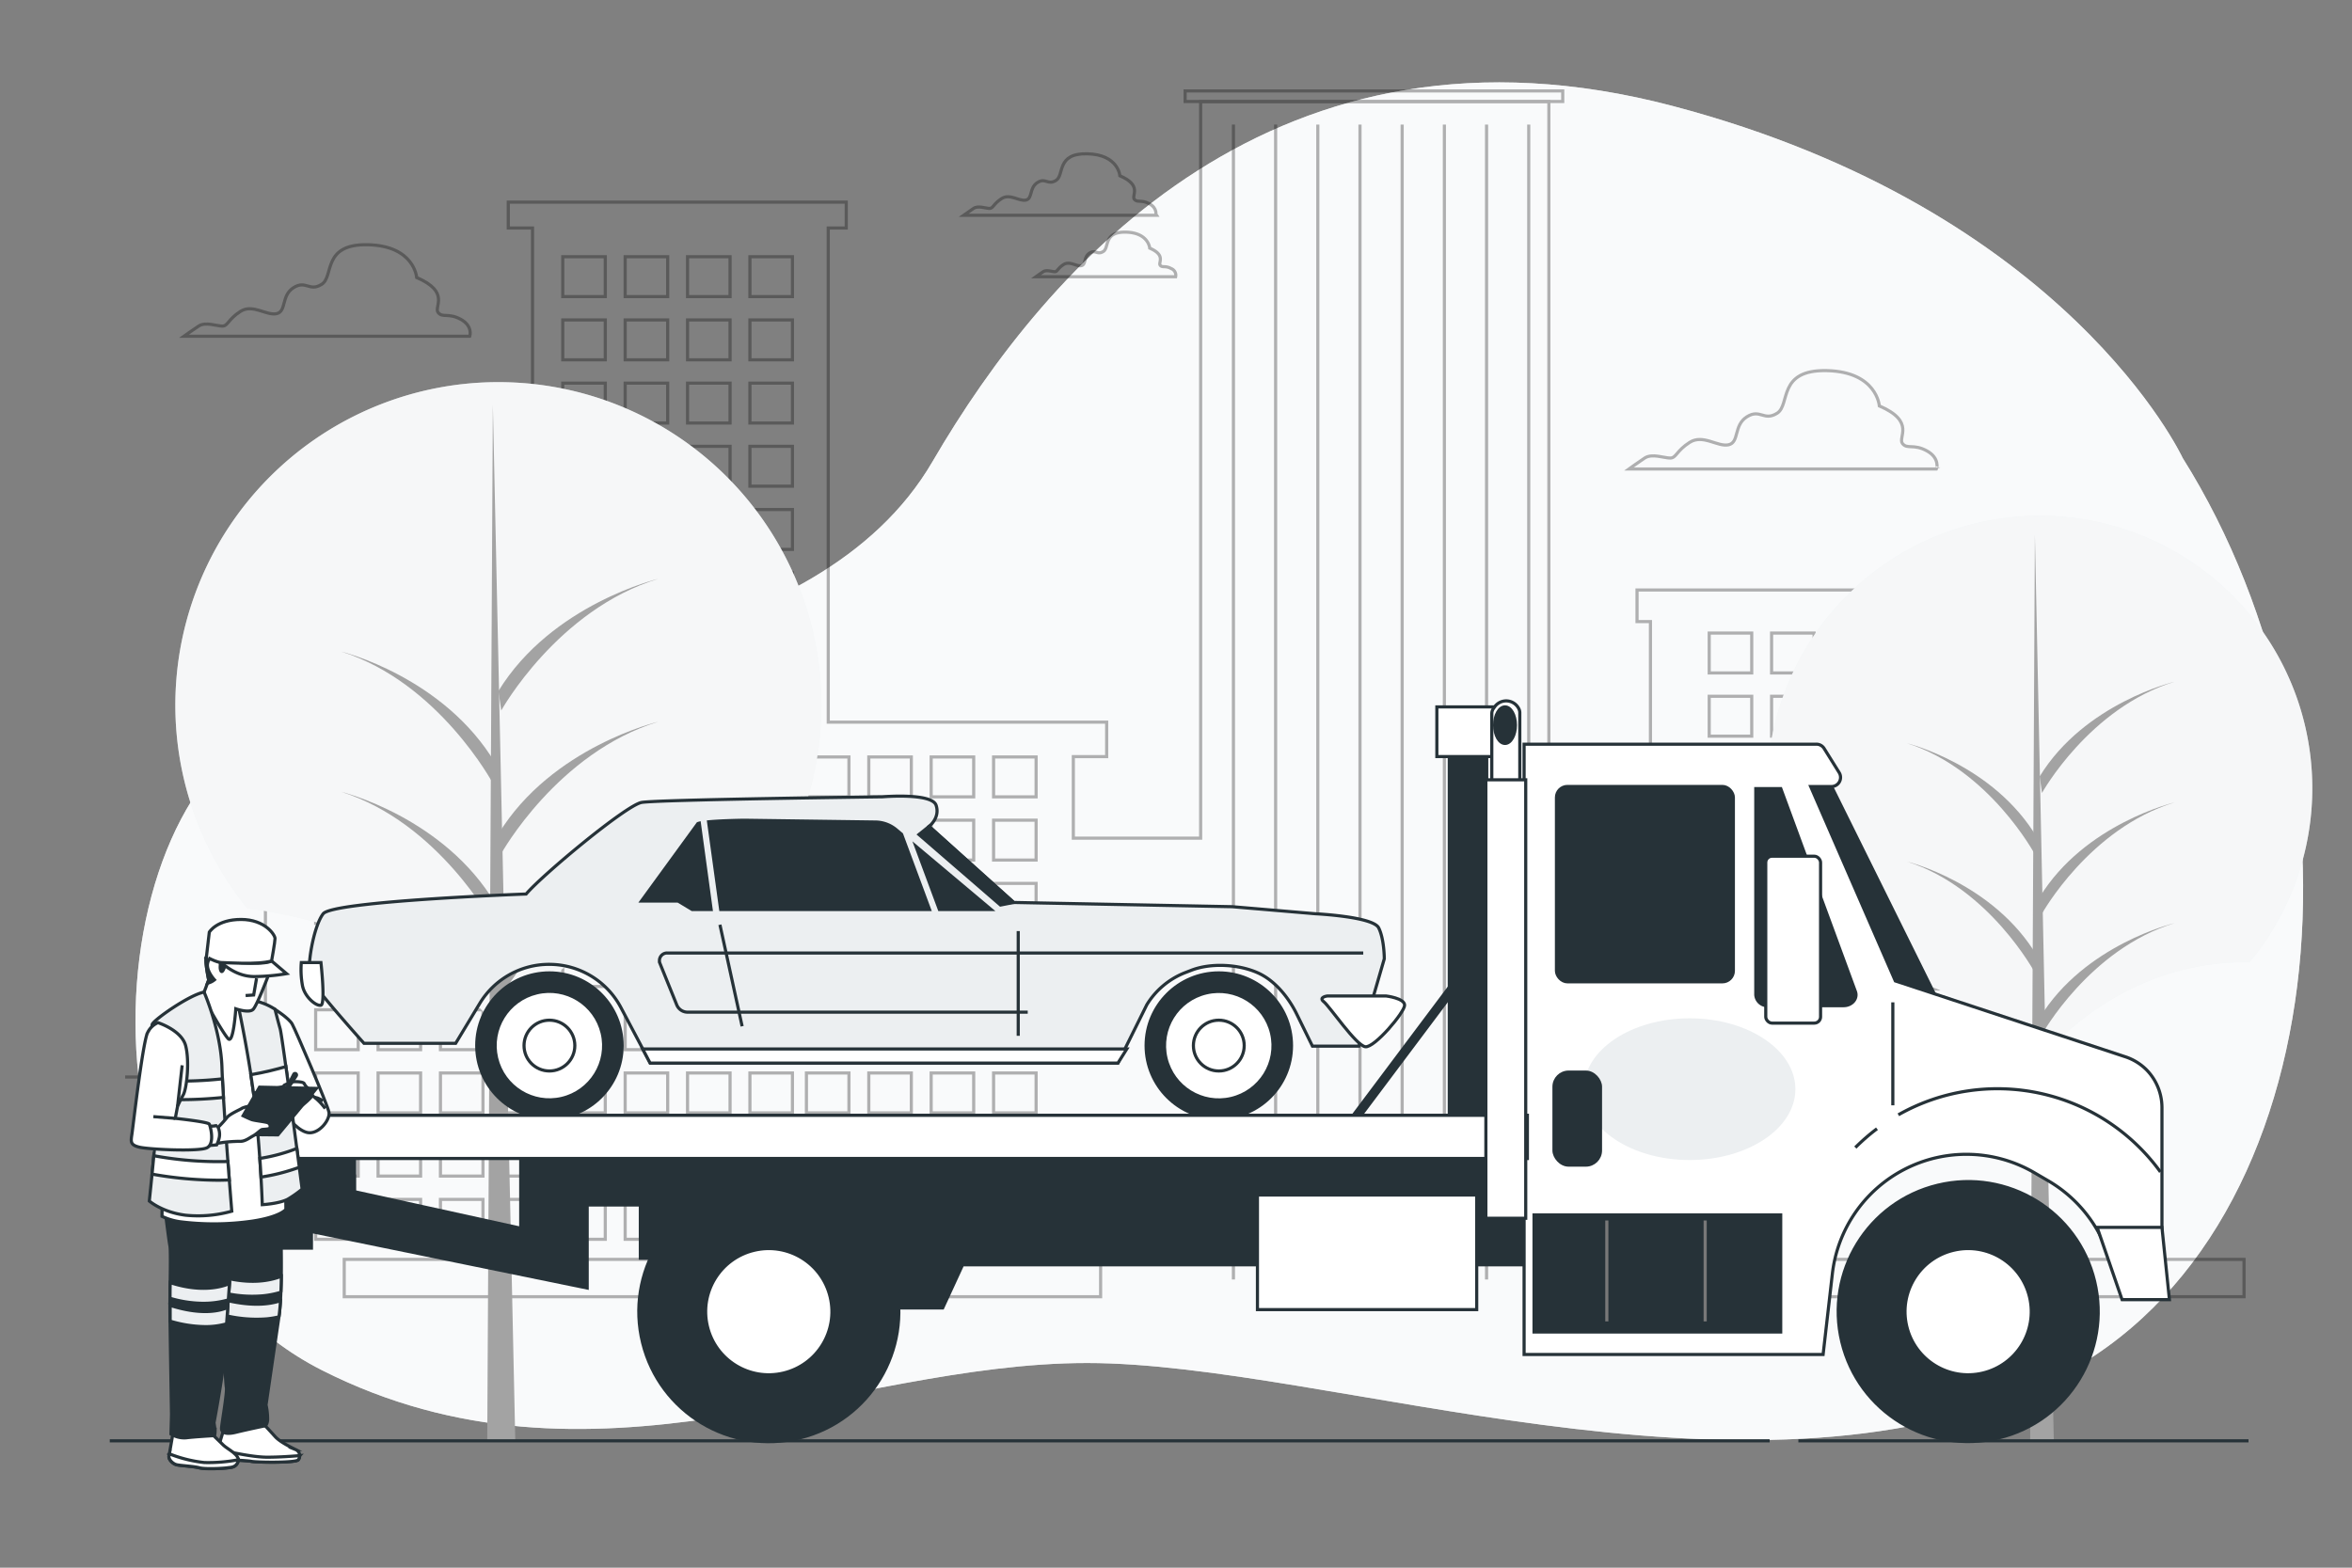 <svg xmlns="http://www.w3.org/2000/svg" viewBox="0 0 750 500"><rect x="0" y="0" width="750" height="500" fill="#808080" stroke="none"/><g id="freepik--background-simple--inject-2"><path d="M696,146.06S659.37,67,533.37,33.8s-199.31,50.4-236,113.4S156.51,213.64,94.65,228.53s-77.89,165,8,208.48,167.24-2.29,244-2.29,209.62,50.4,304.69,6.87S757.88,244.57,696,146.06Z" style="fill:#ECEFF1"></path><path d="M696,146.06S659.37,67,533.37,33.8s-199.31,50.4-236,113.4S156.51,213.64,94.65,228.53s-77.89,165,8,208.48,167.24-2.29,244-2.29,209.62,50.4,304.69,6.87S757.88,244.57,696,146.06Z" style="fill:#fff;opacity:0.7"></path></g><g id="freepik--Clouds--inject-2"><g style="opacity:0.3"><path d="M614.4,143.78c-4.26-2.32-6.2-.38-7.75-2.32s4.26-7-7.37-12c0,0-.77-10.86-16.67-11.25s-11.63,10.86-15.9,13.57-5.42-1.55-9.69,1.17-2.33,8.14-5.82,8.91-8.14-3.48-12.4-.77-4.27,5-6.21,5-5.81-1.55-8.14,0-5,3.49-5,3.49h98.1S618.67,146.11,614.4,143.78Z" style="fill:none;stroke:#000;stroke-miterlimit:10"></path></g><g style="opacity:0.3"><path d="M373.48,85.66c-1.94-1.06-2.82-.18-3.52-1.06s1.94-3.17-3.34-5.46c0,0-.36-4.92-7.57-5.1s-5.28,4.93-7.22,6.16-2.46-.7-4.4.53-1.05,3.69-2.64,4-3.69-1.59-5.63-.36-1.94,2.29-2.82,2.29-2.64-.7-3.69,0-2.29,1.59-2.29,1.59h44.53A2.28,2.28,0,0,0,373.48,85.66Z" style="fill:none;stroke:#000;stroke-miterlimit:10"></path></g><g style="opacity:0.3"><path d="M146.92,101.84c-4-2.16-5.77-.36-7.21-2.16s4-6.49-6.84-11.17c0,0-.72-10.09-15.49-10.45S106.57,88.15,102.6,90.67s-5-1.44-9,1.08-2.16,7.57-5.41,8.29-7.56-3.24-11.52-.72S72.7,104,70.9,104s-5.4-1.44-7.56,0-4.69,3.24-4.69,3.24H149.8S150.88,104,146.92,101.84Z" style="fill:none;stroke:#000;stroke-miterlimit:10"></path></g><g style="opacity:0.3"><path d="M366.54,65c-2.66-1.45-3.87-.24-4.84-1.45s2.66-4.36-4.6-7.5c0,0-.48-6.78-10.4-7s-7.26,6.78-9.93,8.47-3.38-1-6,.73-1.45,5.08-3.63,5.56-5.08-2.18-7.74-.48-2.66,3.14-3.87,3.14-3.63-1-5.09,0-3.14,2.18-3.14,2.18h61.23S369.2,66.49,366.54,65Z" style="fill:none;stroke:#000;stroke-miterlimit:10"></path></g></g><g id="freepik--Buildings--inject-2"><g style="opacity:0.3"><rect x="138.53" y="218.14" width="13.9" height="12.27" style="fill:none;stroke:#000;stroke-miterlimit:10"></rect><rect x="123.5" y="225.56" width="5.64" height="4.84" style="fill:none;stroke:#000;stroke-miterlimit:10"></rect><polyline points="694.65 295.61 641.95 295.61 641.95 198.25 645.47 198.25 645.47 188.17 522.01 188.17 522.01 198.25 526.29 198.25 526.29 343.05 493.9 343.05 493.9 32.4 382.86 32.4 382.86 267.32 342.26 267.32 342.26 241.32 352.89 241.32 352.89 230.32 264.11 230.32 264.11 72.72 269.85 72.72 269.85 64.47 162.08 64.47 162.08 72.72 169.81 72.72 169.81 230.59 84.64 230.59 84.64 343.5 39.91 343.5" style="fill:none;stroke:#000;stroke-miterlimit:10"></polyline><rect x="377.91" y="29" width="120.41" height="3.37" style="fill:none;stroke:#000;stroke-miterlimit:10"></rect><rect x="179.45" y="81.88" width="13.56" height="12.72" style="fill:none;stroke:#000;stroke-miterlimit:10"></rect><rect x="199.35" y="81.88" width="13.56" height="12.72" style="fill:none;stroke:#000;stroke-miterlimit:10"></rect><rect x="219.24" y="81.88" width="13.56" height="12.72" style="fill:none;stroke:#000;stroke-miterlimit:10"></rect><rect x="239.13" y="81.88" width="13.56" height="12.72" style="fill:none;stroke:#000;stroke-miterlimit:10"></rect><rect x="179.45" y="102.04" width="13.56" height="12.72" style="fill:none;stroke:#000;stroke-miterlimit:10"></rect><rect x="199.35" y="102.04" width="13.56" height="12.72" style="fill:none;stroke:#000;stroke-miterlimit:10"></rect><rect x="219.24" y="102.04" width="13.56" height="12.72" style="fill:none;stroke:#000;stroke-miterlimit:10"></rect><rect x="239.13" y="102.04" width="13.56" height="12.72" style="fill:none;stroke:#000;stroke-miterlimit:10"></rect><rect x="179.45" y="122.2" width="13.56" height="12.72" style="fill:none;stroke:#000;stroke-miterlimit:10"></rect><rect x="199.35" y="122.2" width="13.56" height="12.72" style="fill:none;stroke:#000;stroke-miterlimit:10"></rect><rect x="219.24" y="122.2" width="13.56" height="12.72" style="fill:none;stroke:#000;stroke-miterlimit:10"></rect><rect x="239.13" y="122.2" width="13.56" height="12.72" style="fill:none;stroke:#000;stroke-miterlimit:10"></rect><rect x="179.45" y="142.35" width="13.56" height="12.72" style="fill:none;stroke:#000;stroke-miterlimit:10"></rect><rect x="199.35" y="142.35" width="13.56" height="12.72" style="fill:none;stroke:#000;stroke-miterlimit:10"></rect><rect x="219.24" y="142.35" width="13.56" height="12.72" style="fill:none;stroke:#000;stroke-miterlimit:10"></rect><rect x="239.13" y="142.35" width="13.56" height="12.72" style="fill:none;stroke:#000;stroke-miterlimit:10"></rect><rect x="179.45" y="162.51" width="13.56" height="12.72" style="fill:none;stroke:#000;stroke-miterlimit:10"></rect><rect x="199.35" y="162.51" width="13.56" height="12.72" style="fill:none;stroke:#000;stroke-miterlimit:10"></rect><rect x="219.24" y="162.51" width="13.56" height="12.72" style="fill:none;stroke:#000;stroke-miterlimit:10"></rect><rect x="239.13" y="162.51" width="13.56" height="12.72" style="fill:none;stroke:#000;stroke-miterlimit:10"></rect><rect x="179.45" y="182.67" width="13.56" height="12.72" style="fill:none;stroke:#000;stroke-miterlimit:10"></rect><rect x="199.35" y="182.67" width="13.56" height="12.72" style="fill:none;stroke:#000;stroke-miterlimit:10"></rect><rect x="219.24" y="182.67" width="13.56" height="12.72" style="fill:none;stroke:#000;stroke-miterlimit:10"></rect><rect x="239.13" y="182.67" width="13.56" height="12.72" style="fill:none;stroke:#000;stroke-miterlimit:10"></rect><rect x="179.45" y="202.83" width="13.56" height="12.72" style="fill:none;stroke:#000;stroke-miterlimit:10"></rect><rect x="199.35" y="202.83" width="13.56" height="12.72" style="fill:none;stroke:#000;stroke-miterlimit:10"></rect><rect x="219.24" y="202.83" width="13.56" height="12.72" style="fill:none;stroke:#000;stroke-miterlimit:10"></rect><rect x="239.13" y="202.83" width="13.56" height="12.72" style="fill:none;stroke:#000;stroke-miterlimit:10"></rect><rect x="179.45" y="222.99" width="13.56" height="12.72" style="fill:none;stroke:#000;stroke-miterlimit:10"></rect><rect x="199.35" y="222.99" width="13.56" height="12.72" style="fill:none;stroke:#000;stroke-miterlimit:10"></rect><rect x="219.24" y="222.99" width="13.56" height="12.72" style="fill:none;stroke:#000;stroke-miterlimit:10"></rect><rect x="239.13" y="222.99" width="13.56" height="12.72" style="fill:none;stroke:#000;stroke-miterlimit:10"></rect><rect x="179.45" y="241.43" width="13.56" height="12.72" style="fill:none;stroke:#000;stroke-miterlimit:10"></rect><rect x="199.35" y="241.43" width="13.56" height="12.72" style="fill:none;stroke:#000;stroke-miterlimit:10"></rect><rect x="219.24" y="241.43" width="13.56" height="12.72" style="fill:none;stroke:#000;stroke-miterlimit:10"></rect><rect x="239.13" y="241.43" width="13.56" height="12.72" style="fill:none;stroke:#000;stroke-miterlimit:10"></rect><rect x="179.45" y="261.59" width="13.56" height="12.72" style="fill:none;stroke:#000;stroke-miterlimit:10"></rect><rect x="199.35" y="261.59" width="13.56" height="12.72" style="fill:none;stroke:#000;stroke-miterlimit:10"></rect><rect x="219.24" y="261.59" width="13.56" height="12.72" style="fill:none;stroke:#000;stroke-miterlimit:10"></rect><rect x="239.13" y="261.59" width="13.56" height="12.72" style="fill:none;stroke:#000;stroke-miterlimit:10"></rect><rect x="179.45" y="281.75" width="13.56" height="12.72" style="fill:none;stroke:#000;stroke-miterlimit:10"></rect><rect x="199.35" y="281.75" width="13.56" height="12.72" style="fill:none;stroke:#000;stroke-miterlimit:10"></rect><rect x="219.24" y="281.75" width="13.56" height="12.72" style="fill:none;stroke:#000;stroke-miterlimit:10"></rect><rect x="239.13" y="281.75" width="13.56" height="12.72" style="fill:none;stroke:#000;stroke-miterlimit:10"></rect><rect x="179.45" y="301.91" width="13.56" height="12.72" style="fill:none;stroke:#000;stroke-miterlimit:10"></rect><rect x="199.35" y="301.91" width="13.56" height="12.72" style="fill:none;stroke:#000;stroke-miterlimit:10"></rect><rect x="219.24" y="301.91" width="13.56" height="12.72" style="fill:none;stroke:#000;stroke-miterlimit:10"></rect><rect x="239.13" y="301.91" width="13.56" height="12.72" style="fill:none;stroke:#000;stroke-miterlimit:10"></rect><rect x="179.45" y="322.06" width="13.56" height="12.72" style="fill:none;stroke:#000;stroke-miterlimit:10"></rect><rect x="199.35" y="322.06" width="13.56" height="12.72" style="fill:none;stroke:#000;stroke-miterlimit:10"></rect><rect x="219.24" y="322.06" width="13.56" height="12.72" style="fill:none;stroke:#000;stroke-miterlimit:10"></rect><rect x="239.13" y="322.06" width="13.56" height="12.72" style="fill:none;stroke:#000;stroke-miterlimit:10"></rect><rect x="179.45" y="342.22" width="13.56" height="12.72" style="fill:none;stroke:#000;stroke-miterlimit:10"></rect><rect x="199.35" y="342.22" width="13.56" height="12.72" style="fill:none;stroke:#000;stroke-miterlimit:10"></rect><rect x="219.24" y="342.22" width="13.56" height="12.72" style="fill:none;stroke:#000;stroke-miterlimit:10"></rect><rect x="239.13" y="342.22" width="13.56" height="12.72" style="fill:none;stroke:#000;stroke-miterlimit:10"></rect><rect x="179.45" y="362.38" width="13.56" height="12.72" style="fill:none;stroke:#000;stroke-miterlimit:10"></rect><rect x="199.35" y="362.38" width="13.56" height="12.72" style="fill:none;stroke:#000;stroke-miterlimit:10"></rect><rect x="219.24" y="362.38" width="13.56" height="12.72" style="fill:none;stroke:#000;stroke-miterlimit:10"></rect><rect x="239.13" y="362.38" width="13.56" height="12.72" style="fill:none;stroke:#000;stroke-miterlimit:10"></rect><rect x="179.45" y="382.54" width="13.56" height="12.72" style="fill:none;stroke:#000;stroke-miterlimit:10"></rect><rect x="199.35" y="382.54" width="13.56" height="12.72" style="fill:none;stroke:#000;stroke-miterlimit:10"></rect><rect x="219.24" y="382.54" width="13.56" height="12.72" style="fill:none;stroke:#000;stroke-miterlimit:10"></rect><rect x="239.13" y="382.54" width="13.56" height="12.72" style="fill:none;stroke:#000;stroke-miterlimit:10"></rect><rect x="257.15" y="241.43" width="13.56" height="12.72" style="fill:none;stroke:#000;stroke-miterlimit:10"></rect><rect x="277.04" y="241.43" width="13.56" height="12.72" style="fill:none;stroke:#000;stroke-miterlimit:10"></rect><rect x="296.93" y="241.43" width="13.56" height="12.72" style="fill:none;stroke:#000;stroke-miterlimit:10"></rect><rect x="316.83" y="241.43" width="13.56" height="12.72" style="fill:none;stroke:#000;stroke-miterlimit:10"></rect><rect x="257.15" y="261.59" width="13.56" height="12.72" style="fill:none;stroke:#000;stroke-miterlimit:10"></rect><rect x="277.04" y="261.59" width="13.56" height="12.72" style="fill:none;stroke:#000;stroke-miterlimit:10"></rect><rect x="296.93" y="261.59" width="13.56" height="12.72" style="fill:none;stroke:#000;stroke-miterlimit:10"></rect><rect x="316.83" y="261.59" width="13.56" height="12.72" style="fill:none;stroke:#000;stroke-miterlimit:10"></rect><rect x="257.15" y="281.75" width="13.56" height="12.72" style="fill:none;stroke:#000;stroke-miterlimit:10"></rect><rect x="277.04" y="281.75" width="13.56" height="12.72" style="fill:none;stroke:#000;stroke-miterlimit:10"></rect><rect x="296.93" y="281.75" width="13.56" height="12.72" style="fill:none;stroke:#000;stroke-miterlimit:10"></rect><rect x="316.83" y="281.75" width="13.56" height="12.72" style="fill:none;stroke:#000;stroke-miterlimit:10"></rect><rect x="257.15" y="301.91" width="13.56" height="12.72" style="fill:none;stroke:#000;stroke-miterlimit:10"></rect><rect x="277.04" y="301.91" width="13.56" height="12.72" style="fill:none;stroke:#000;stroke-miterlimit:10"></rect><rect x="296.93" y="301.91" width="13.56" height="12.72" style="fill:none;stroke:#000;stroke-miterlimit:10"></rect><rect x="316.83" y="301.91" width="13.56" height="12.72" style="fill:none;stroke:#000;stroke-miterlimit:10"></rect><rect x="257.15" y="322.06" width="13.56" height="12.72" style="fill:none;stroke:#000;stroke-miterlimit:10"></rect><rect x="277.04" y="322.06" width="13.56" height="12.72" style="fill:none;stroke:#000;stroke-miterlimit:10"></rect><rect x="296.93" y="322.06" width="13.56" height="12.72" style="fill:none;stroke:#000;stroke-miterlimit:10"></rect><rect x="316.83" y="322.06" width="13.56" height="12.72" style="fill:none;stroke:#000;stroke-miterlimit:10"></rect><rect x="257.15" y="342.22" width="13.56" height="12.72" style="fill:none;stroke:#000;stroke-miterlimit:10"></rect><rect x="277.04" y="342.22" width="13.56" height="12.72" style="fill:none;stroke:#000;stroke-miterlimit:10"></rect><rect x="296.93" y="342.22" width="13.56" height="12.72" style="fill:none;stroke:#000;stroke-miterlimit:10"></rect><rect x="316.83" y="342.22" width="13.56" height="12.72" style="fill:none;stroke:#000;stroke-miterlimit:10"></rect><rect x="257.15" y="362.38" width="13.56" height="12.72" style="fill:none;stroke:#000;stroke-miterlimit:10"></rect><rect x="277.04" y="362.38" width="13.56" height="12.72" style="fill:none;stroke:#000;stroke-miterlimit:10"></rect><rect x="296.93" y="362.38" width="13.56" height="12.72" style="fill:none;stroke:#000;stroke-miterlimit:10"></rect><rect x="316.83" y="362.38" width="13.56" height="12.72" style="fill:none;stroke:#000;stroke-miterlimit:10"></rect><rect x="257.15" y="382.54" width="13.56" height="12.72" style="fill:none;stroke:#000;stroke-miterlimit:10"></rect><rect x="277.04" y="382.54" width="13.56" height="12.72" style="fill:none;stroke:#000;stroke-miterlimit:10"></rect><rect x="296.93" y="382.54" width="13.56" height="12.72" style="fill:none;stroke:#000;stroke-miterlimit:10"></rect><rect x="316.83" y="382.54" width="13.56" height="12.72" style="fill:none;stroke:#000;stroke-miterlimit:10"></rect><rect x="100.66" y="241.43" width="13.56" height="12.72" style="fill:none;stroke:#000;stroke-miterlimit:10"></rect><rect x="120.56" y="241.43" width="13.56" height="12.72" style="fill:none;stroke:#000;stroke-miterlimit:10"></rect><rect x="140.45" y="241.43" width="13.56" height="12.72" style="fill:none;stroke:#000;stroke-miterlimit:10"></rect><rect x="160.34" y="241.43" width="13.56" height="12.72" style="fill:none;stroke:#000;stroke-miterlimit:10"></rect><rect x="100.66" y="261.59" width="13.56" height="12.72" style="fill:none;stroke:#000;stroke-miterlimit:10"></rect><rect x="120.56" y="261.59" width="13.56" height="12.72" style="fill:none;stroke:#000;stroke-miterlimit:10"></rect><rect x="140.45" y="261.59" width="13.56" height="12.72" style="fill:none;stroke:#000;stroke-miterlimit:10"></rect><rect x="160.34" y="261.59" width="13.56" height="12.72" style="fill:none;stroke:#000;stroke-miterlimit:10"></rect><rect x="100.66" y="281.75" width="13.56" height="12.72" style="fill:none;stroke:#000;stroke-miterlimit:10"></rect><rect x="120.56" y="281.75" width="13.56" height="12.72" style="fill:none;stroke:#000;stroke-miterlimit:10"></rect><rect x="140.45" y="281.75" width="13.56" height="12.72" style="fill:none;stroke:#000;stroke-miterlimit:10"></rect><rect x="160.34" y="281.75" width="13.56" height="12.72" style="fill:none;stroke:#000;stroke-miterlimit:10"></rect><rect x="100.66" y="301.91" width="13.56" height="12.72" style="fill:none;stroke:#000;stroke-miterlimit:10"></rect><rect x="120.56" y="301.91" width="13.56" height="12.72" style="fill:none;stroke:#000;stroke-miterlimit:10"></rect><rect x="140.45" y="301.91" width="13.56" height="12.72" style="fill:none;stroke:#000;stroke-miterlimit:10"></rect><rect x="160.34" y="301.91" width="13.56" height="12.72" style="fill:none;stroke:#000;stroke-miterlimit:10"></rect><rect x="100.66" y="322.06" width="13.56" height="12.72" style="fill:none;stroke:#000;stroke-miterlimit:10"></rect><rect x="120.56" y="322.06" width="13.56" height="12.72" style="fill:none;stroke:#000;stroke-miterlimit:10"></rect><rect x="140.45" y="322.06" width="13.56" height="12.72" style="fill:none;stroke:#000;stroke-miterlimit:10"></rect><rect x="160.34" y="322.06" width="13.56" height="12.72" style="fill:none;stroke:#000;stroke-miterlimit:10"></rect><rect x="100.66" y="342.22" width="13.56" height="12.72" style="fill:none;stroke:#000;stroke-miterlimit:10"></rect><rect x="120.56" y="342.22" width="13.56" height="12.72" style="fill:none;stroke:#000;stroke-miterlimit:10"></rect><rect x="140.45" y="342.22" width="13.56" height="12.72" style="fill:none;stroke:#000;stroke-miterlimit:10"></rect><rect x="160.34" y="342.22" width="13.56" height="12.72" style="fill:none;stroke:#000;stroke-miterlimit:10"></rect><rect x="100.66" y="362.38" width="13.56" height="12.72" style="fill:none;stroke:#000;stroke-miterlimit:10"></rect><rect x="120.56" y="362.38" width="13.56" height="12.72" style="fill:none;stroke:#000;stroke-miterlimit:10"></rect><rect x="140.45" y="362.38" width="13.56" height="12.72" style="fill:none;stroke:#000;stroke-miterlimit:10"></rect><rect x="160.34" y="362.38" width="13.56" height="12.72" style="fill:none;stroke:#000;stroke-miterlimit:10"></rect><rect x="100.66" y="382.54" width="13.56" height="12.72" style="fill:none;stroke:#000;stroke-miterlimit:10"></rect><rect x="120.56" y="382.54" width="13.56" height="12.72" style="fill:none;stroke:#000;stroke-miterlimit:10"></rect><rect x="140.45" y="382.54" width="13.56" height="12.72" style="fill:none;stroke:#000;stroke-miterlimit:10"></rect><rect x="160.34" y="382.54" width="13.56" height="12.72" style="fill:none;stroke:#000;stroke-miterlimit:10"></rect><rect x="545.03" y="201.91" width="13.56" height="12.72" style="fill:none;stroke:#000;stroke-miterlimit:10"></rect><rect x="564.92" y="201.91" width="13.56" height="12.72" style="fill:none;stroke:#000;stroke-miterlimit:10"></rect><rect x="584.81" y="201.91" width="13.56" height="12.72" style="fill:none;stroke:#000;stroke-miterlimit:10"></rect><rect x="604.7" y="201.91" width="13.56" height="12.72" style="fill:none;stroke:#000;stroke-miterlimit:10"></rect><rect x="545.03" y="222.07" width="13.56" height="12.72" style="fill:none;stroke:#000;stroke-miterlimit:10"></rect><rect x="564.92" y="222.07" width="13.56" height="12.72" style="fill:none;stroke:#000;stroke-miterlimit:10"></rect><rect x="584.81" y="222.07" width="13.56" height="12.72" style="fill:none;stroke:#000;stroke-miterlimit:10"></rect><rect x="604.7" y="222.07" width="13.56" height="12.72" style="fill:none;stroke:#000;stroke-miterlimit:10"></rect><rect x="545.03" y="242.23" width="13.56" height="12.72" style="fill:none;stroke:#000;stroke-miterlimit:10"></rect><rect x="564.92" y="242.23" width="13.56" height="12.72" style="fill:none;stroke:#000;stroke-miterlimit:10"></rect><rect x="584.81" y="242.23" width="13.56" height="12.72" style="fill:none;stroke:#000;stroke-miterlimit:10"></rect><rect x="604.7" y="242.23" width="13.56" height="12.72" style="fill:none;stroke:#000;stroke-miterlimit:10"></rect><rect x="545.03" y="262.39" width="13.56" height="12.72" style="fill:none;stroke:#000;stroke-miterlimit:10"></rect><rect x="564.92" y="262.39" width="13.56" height="12.72" style="fill:none;stroke:#000;stroke-miterlimit:10"></rect><rect x="584.81" y="262.39" width="13.56" height="12.72" style="fill:none;stroke:#000;stroke-miterlimit:10"></rect><rect x="604.7" y="262.39" width="13.56" height="12.72" style="fill:none;stroke:#000;stroke-miterlimit:10"></rect><rect x="545.03" y="282.55" width="13.56" height="12.72" style="fill:none;stroke:#000;stroke-miterlimit:10"></rect><rect x="564.92" y="282.55" width="13.56" height="12.72" style="fill:none;stroke:#000;stroke-miterlimit:10"></rect><rect x="584.81" y="282.55" width="13.56" height="12.72" style="fill:none;stroke:#000;stroke-miterlimit:10"></rect><rect x="604.7" y="282.55" width="13.56" height="12.72" style="fill:none;stroke:#000;stroke-miterlimit:10"></rect><rect x="545.03" y="302.71" width="13.56" height="12.72" style="fill:none;stroke:#000;stroke-miterlimit:10"></rect><rect x="564.92" y="302.71" width="13.56" height="12.72" style="fill:none;stroke:#000;stroke-miterlimit:10"></rect><rect x="584.81" y="302.71" width="13.56" height="12.72" style="fill:none;stroke:#000;stroke-miterlimit:10"></rect><rect x="604.7" y="302.71" width="13.56" height="12.72" style="fill:none;stroke:#000;stroke-miterlimit:10"></rect><rect x="545.03" y="322.87" width="13.56" height="12.72" style="fill:none;stroke:#000;stroke-miterlimit:10"></rect><rect x="564.92" y="322.87" width="13.56" height="12.72" style="fill:none;stroke:#000;stroke-miterlimit:10"></rect><rect x="584.81" y="322.87" width="13.56" height="12.72" style="fill:none;stroke:#000;stroke-miterlimit:10"></rect><rect x="604.7" y="322.87" width="13.56" height="12.72" style="fill:none;stroke:#000;stroke-miterlimit:10"></rect><rect x="545.03" y="343.03" width="13.56" height="12.72" style="fill:none;stroke:#000;stroke-miterlimit:10"></rect><rect x="564.92" y="343.03" width="13.56" height="12.72" style="fill:none;stroke:#000;stroke-miterlimit:10"></rect><rect x="584.81" y="343.03" width="13.56" height="12.72" style="fill:none;stroke:#000;stroke-miterlimit:10"></rect><rect x="604.7" y="343.03" width="13.56" height="12.72" style="fill:none;stroke:#000;stroke-miterlimit:10"></rect><line x1="393.31" y1="39.73" x2="393.31" y2="408.08" style="fill:none;stroke:#000;stroke-miterlimit:10"></line><line x1="406.77" y1="39.73" x2="406.77" y2="408.08" style="fill:none;stroke:#000;stroke-miterlimit:10"></line><line x1="420.22" y1="39.73" x2="420.22" y2="408.08" style="fill:none;stroke:#000;stroke-miterlimit:10"></line><line x1="433.67" y1="39.73" x2="433.67" y2="408.08" style="fill:none;stroke:#000;stroke-miterlimit:10"></line><line x1="447.12" y1="39.73" x2="447.12" y2="408.08" style="fill:none;stroke:#000;stroke-miterlimit:10"></line><line x1="460.58" y1="39.73" x2="460.58" y2="408.08" style="fill:none;stroke:#000;stroke-miterlimit:10"></line><line x1="474.03" y1="39.73" x2="474.03" y2="408.08" style="fill:none;stroke:#000;stroke-miterlimit:10"></line><line x1="487.48" y1="39.73" x2="487.48" y2="408.08" style="fill:none;stroke:#000;stroke-miterlimit:10"></line><rect x="109.77" y="401.67" width="241.19" height="11.91" style="fill:none;stroke:#000;stroke-miterlimit:10"></rect><rect x="498.99" y="401.67" width="216.58" height="11.91" style="fill:none;stroke:#000;stroke-miterlimit:10"></rect></g></g><g id="freepik--Trees--inject-2"><path d="M79,289.77s53,5.25,79.87,38.11c0,0,28.38-38.07,79.36-37.29A103,103,0,1,0,79,289.86Z" style="fill:#ECEFF1"></path><path d="M79,289.77s53,5.25,79.87,38.11c0,0,28.38-38.07,79.36-37.29A103,103,0,1,0,79,289.86Z" style="fill:#fff;opacity:0.5"></path><polygon points="157.16 129.08 155.37 459.44 164.31 459.44 157.16 129.08" style="fill:#a3a3a3"></polygon><path d="M159.84,317.86s17.89-32.21,50.1-42.05c0,0-34,8.05-51,35.79Z" style="fill:#a3a3a3"></path><path d="M159.84,226.6s17.89-32.21,50.1-42c0,0-34,8.06-51,35.79Z" style="fill:#a3a3a3"></path><path d="M159.84,272.23s17.89-32.21,50.1-42.05c0,0-34,8-51,35.79Z" style="fill:#a3a3a3"></path><path d="M157.19,249.87s-17.27-32.21-48.35-42.05c0,0,32.81,8.05,49.21,35.78Z" style="fill:#a3a3a3"></path><path d="M157.19,294.6s-17.27-32.21-48.35-42.05c0,0,32.81,8.05,49.21,35.79Z" style="fill:#a3a3a3"></path><path d="M583,306.2s44.71,4.42,67.38,32.14c0,0,23.94-32.11,66.95-31.45A86.92,86.92,0,1,0,583,306.27Z" style="fill:#ECEFF1"></path><path d="M583,306.2s44.71,4.42,67.38,32.14c0,0,23.94-32.11,66.95-31.45A86.92,86.92,0,1,0,583,306.27Z" style="fill:#fff;opacity:0.5"></path><polygon points="648.88 170.64 647.37 459.44 654.91 459.44 648.88 170.64" style="fill:#a3a3a3"></polygon><path d="M651.14,329.9s15.1-27.18,42.27-35.48c0,0-28.68,6.79-43,30.19Z" style="fill:#a3a3a3"></path><path d="M651.14,252.91s15.1-27.17,42.27-35.47c0,0-28.68,6.79-43,30.19Z" style="fill:#a3a3a3"></path><path d="M651.14,291.4s15.1-27.17,42.27-35.47c0,0-28.68,6.79-43,30.19Z" style="fill:#a3a3a3"></path><path d="M648.9,272.53s-14.56-27.17-40.78-35.47c0,0,27.67,6.79,41.51,30.19Z" style="fill:#a3a3a3"></path><path d="M648.9,310.27s-14.56-27.17-40.78-35.47c0,0,27.67,6.79,41.51,30.19Z" style="fill:#a3a3a3"></path></g><g id="freepik--Car--inject-2"><path d="M167.77,285.14s-61.56,2.24-64.71,6.29S97.67,309,99,312.1s17.07,20.66,17.07,20.66H145.3L153,320a25.84,25.84,0,0,1,22.09-12.43h0A25.86,25.86,0,0,1,198,321.36l9.35,17.69H356.48l9.2-18.57a25,25,0,0,1,12.1-10.21l2.1-.81c6.3-2.44,15.12-1.93,21.28.85h0c5.39,2.42,9.76,7.84,12.35,13.15l5,10.2h14.82l8.09-27.86s0-6.29-1.8-9.88-20.22-4.49-20.22-4.49l-26.51-2.25-69.64-1.35-27-24.26s3.6-2.7,2.25-6.74-17.08-2.7-17.08-2.7-71.89.9-76.83,1.8S173.16,278.85,167.77,285.14Z" style="fill:#ECEFF1;stroke:#263238;stroke-miterlimit:10"></path><path d="M327.72,322.82H219.24a3.72,3.72,0,0,1-3.44-2.32l-5.34-13.2a2.43,2.43,0,0,1,2.25-3.35h222" style="fill:none;stroke:#263238;stroke-miterlimit:10"></path><polygon points="316.04 290.08 292.07 269.93 299.55 290.08 316.04 290.08" style="fill:#263238;stroke:#263238;stroke-miterlimit:10"></polygon><path d="M229.81,290.08h66.6l-8.91-24-1.72-1.45a10.48,10.48,0,0,0-6.59-2.45l-41.87-.57s-6.9.08-11.37.5Z" style="fill:#263238;stroke:#263238;stroke-miterlimit:10"></path><path d="M223,262.53a4.38,4.38,0,0,0-.46.14l-18,24.71h11.68l4.5,2.7h6.05Z" style="fill:#263238;stroke:#263238;stroke-miterlimit:10"></path><polygon points="296.27 263.57 293.03 266.16 319.03 288.65 323.23 287.83 296.27 263.57" style="fill:#263238;stroke:#263238;stroke-miterlimit:10"></polygon><circle cx="175.2" cy="333.48" r="23.18" style="fill:#263238;stroke:#263238;stroke-miterlimit:10"></circle><circle cx="175.2" cy="333.48" r="17.3" transform="translate(-71.93 49.17) rotate(-13.28)" style="fill:#fff;stroke:#263238;stroke-miterlimit:10"></circle><circle cx="175.2" cy="333.48" r="8.1" style="fill:#fff;stroke:#263238;stroke-miterlimit:10"></circle><circle cx="388.65" cy="333.48" r="23.18" style="fill:#263238;stroke:#263238;stroke-miterlimit:10"></circle><circle cx="388.65" cy="333.48" r="17.3" transform="translate(-65.81 97.43) rotate(-13.18)" style="fill:#fff;stroke:#263238;stroke-miterlimit:10"></circle><circle cx="388.65" cy="333.48" r="8.1" style="fill:#fff;stroke:#263238;stroke-miterlimit:10"></circle><path d="M442,317.66H423.25s-2.95.37-1.11,1.84,10.31,14,13.25,14.35,12.51-11,12.51-13.25S442,317.66,442,317.66Z" style="fill:#fff;stroke:#263238;stroke-miterlimit:10"></path><path d="M102.34,307H96.08a28.13,28.13,0,0,0,.37,7.36c.73,3.68,4.41,6.62,5.89,6.25S102.34,307,102.34,307Z" style="fill:#fff;stroke:#263238;stroke-miterlimit:10"></path><polygon points="207.31 339.06 356.48 339.06 359.31 334.56 204.93 334.56 207.31 339.06" style="fill:#fff;stroke:#263238;stroke-miterlimit:10"></polygon><line x1="324.69" y1="296.96" x2="324.69" y2="330.36" style="fill:none;stroke:#263238;stroke-miterlimit:10"></line><line x1="229.57" y1="294.94" x2="236.65" y2="327.32" style="fill:none;stroke:#263238;stroke-miterlimit:10"></line></g><g id="freepik--Towing--inject-2"><line x1="466.92" y1="310.16" x2="428.78" y2="361.01" style="fill:none;stroke:#263238;stroke-linecap:round;stroke-miterlimit:10;stroke-width:3px"></line><rect x="458.18" y="225.46" width="21.74" height="15.84" style="fill:#fff;stroke:#263238;stroke-miterlimit:10"></rect><rect x="462.15" y="242.09" width="11.92" height="116.8" style="fill:#263238;stroke:#263238;stroke-miterlimit:10"></rect><polygon points="187.24 362.07 186.48 367.37 166.05 367.37 166.05 391.73 113.08 380.08 113.08 366.31 84.48 366.31 83.42 369.49 83.42 383.26 71.76 383.26 71.76 398.09 99.31 398.09 99.31 392.79 187.24 410.8 187.24 384.32 204.19 384.32 204.19 401.27 279.41 401.27 279.41 417.16 300.6 417.16 306.95 403.39 347.21 403.39 491.29 403.39 491.29 362.07 187.24 362.07" style="fill:#263238;stroke:#263238;stroke-miterlimit:10"></polygon><polygon points="584.04 250.83 617.89 319.16 596.43 319.16 569.42 248.45 582.93 247.65 584.04 250.83" style="fill:#263238;stroke:#263238;stroke-miterlimit:10"></polygon><path d="M677.56,337l-73.18-24.14-27-62H584a2.91,2.91,0,0,0,2.47-4.45l-4.79-7.68a2.89,2.89,0,0,0-2.47-1.38H486V432h95.35l2.95-25.75A43,43,0,0,1,607.2,373h0a43,43,0,0,1,41.47,1l4.46,2.6a43.05,43.05,0,0,1,18.6,22l4.16,11.09H689.4V353.32a17.25,17.25,0,0,0-5-12.19h0A17.16,17.16,0,0,0,677.56,337Z" style="fill:#fff;stroke:#263238;stroke-miterlimit:10"></path><ellipse cx="538.78" cy="347.38" rx="33.73" ry="22.6" style="fill:#ECEFF1"></ellipse><rect x="496.32" y="250.83" width="56.41" height="62.31" rx="3.5" style="fill:#263238;stroke:#263238;stroke-miterlimit:10"></rect><path d="M559.88,251.52V317.3a3.73,3.73,0,0,0,4,3.45h24c2.68,0,4.59-2.27,3.77-4.5l-23.8-64.73Z" style="fill:#263238;stroke:#263238;stroke-miterlimit:10"></path><polygon points="689.4 391.47 668.74 391.47 676.68 414.51 691.78 414.51 689.4 391.47" style="fill:#fff;stroke:#263238;stroke-miterlimit:10"></polygon><circle cx="627.6" cy="418.35" r="41.45" transform="translate(-80.44 158.4) rotate(-13.53)" style="fill:#263238;stroke:#263238;stroke-miterlimit:10"></circle><circle cx="627.6" cy="418.35" r="20.13" transform="translate(-79.87 156.83) rotate(-13.4)" style="fill:#fff;stroke:#263238;stroke-miterlimit:10"></circle><circle cx="245.15" cy="418.35" r="41.45" transform="translate(-93.25 71.08) rotate(-13.89)" style="fill:#263238;stroke:#263238;stroke-miterlimit:10"></circle><circle cx="245.15" cy="418.35" r="20.13" transform="translate(-90.28 68.2) rotate(-13.4)" style="fill:#fff;stroke:#263238;stroke-miterlimit:10"></circle><rect x="489.17" y="387.49" width="78.66" height="37.34" style="fill:#263238;stroke:#263238;stroke-miterlimit:10"></rect><line x1="512.38" y1="389.26" x2="512.38" y2="421.45" style="fill:none;stroke:#787878;stroke-miterlimit:10"></line><line x1="543.74" y1="389.26" x2="543.74" y2="421.45" style="fill:none;stroke:#787878;stroke-miterlimit:10"></line><rect x="563.06" y="273.08" width="17.48" height="53.23" rx="2" style="fill:#fff;stroke:#263238;stroke-miterlimit:10"></rect><polygon points="60.11 369.49 487.05 369.49 487.05 355.71 44.22 355.71 60.11 369.49" style="fill:#fff;stroke:#263238;stroke-miterlimit:10"></polygon><path d="M598.53,360a65.44,65.44,0,0,0-6.9,6" style="fill:none;stroke:#263238;stroke-miterlimit:10"></path><path d="M688.91,373.78a64.16,64.16,0,0,0-83.57-18.22" style="fill:none;stroke:#263238;stroke-miterlimit:10"></path><rect x="400.97" y="381.14" width="69.92" height="36.55" style="fill:#fff;stroke:#263238;stroke-miterlimit:10"></rect><path d="M484.39,226.2h0a4.5,4.5,0,0,0-7.79-.74l-.4.56a2.78,2.78,0,0,0-.5,1.6V350.69h8.93V227.34A2.81,2.81,0,0,0,484.39,226.2Z" style="fill:#fff;stroke:#263238;stroke-miterlimit:10"></path><rect x="473.81" y="248.71" width="12.71" height="139.84" style="fill:#fff;stroke:#263238;stroke-miterlimit:10"></rect><path d="M483.24,231.28c0,3.22-1.49,5.83-3.32,5.83s-3.32-2.61-3.32-5.83,1.48-5.82,3.32-5.82S483.24,228.07,483.24,231.28Z" style="fill:#263238;stroke:#263238;stroke-miterlimit:10"></path><line x1="603.58" y1="319.69" x2="603.58" y2="352.53" style="fill:none;stroke:#263238;stroke-miterlimit:10"></line><rect x="495.53" y="341.94" width="14.83" height="29.66" rx="4.67" style="fill:#263238;stroke:#263238;stroke-miterlimit:10"></rect></g><g id="freepik--Floor--inject-2"><line x1="573.46" y1="459.54" x2="717" y2="459.54" style="fill:none;stroke:#263238;stroke-miterlimit:10"></line><line x1="35" y1="459.54" x2="564.3" y2="459.54" style="fill:none;stroke:#263238;stroke-miterlimit:10"></line></g><g id="freepik--Character--inject-2"><path d="M87.7,321.94s4.39,2.78,5.46,4.65,11.34,25.89,11.74,28.16-2.8,6.54-6.14,6.54-7.07-5.07-7.07-5.07l-6.54-33.9S85.44,321.42,87.7,321.94Z" style="fill:#fff;stroke:#263238;stroke-miterlimit:10"></path><path d="M99.56,349.41a18.11,18.11,0,0,1,4.14,4.14" style="fill:#fff;stroke:#263238;stroke-miterlimit:10"></path><path d="M103,351.15s-1.87-1.34-2.8-1.07" style="fill:#fff;stroke:#263238;stroke-miterlimit:10"></path><path d="M84,454.12s2.22,2.39,3.76,4.1,5.13,3.42,6.5,4.11a2.1,2.1,0,0,1,.85,3.25c-.85,1-13.17.85-14.88.51s-8.72-.51-9.57-.86-1.37-2.56-1-3.76,2.22-7.35,2.22-7.35Z" style="fill:#fff;stroke:#263238;stroke-miterlimit:10"></path><path d="M80.21,466.09c-1.71-.34-8.72-.51-9.57-.86s-1.18-1.83-1.13-3c3.21.79,11,2.53,15.66,2.53,3.86,0,8-.3,10.38-.5a2,2,0,0,1-.46,1.36C94.24,466.6,81.92,466.43,80.21,466.09Z" style="fill:#fff;stroke:#263238;stroke-miterlimit:10"></path><path d="M89.28,384.35s1.19,25.31-.35,35.74-4.1,28-4.1,28a20.65,20.65,0,0,1,.51,4.79c-.17,1.71-.85,1.88-.85,1.88s-5.82,1.2-9.24,2.05-4.61,0-4.61-1.19,1.88-11.63,1.54-13.17-1.54-28.39-1.54-30.61-2.4-25.48-2.4-25.48Z" style="fill:#263238;stroke:#263238;stroke-miterlimit:10"></path><path d="M89.44,414.84c-.12,1.93-.28,3.68-.49,5.15a28,28,0,0,1-3.78.64,42.94,42.94,0,0,1-14.26-1.28c-.08-2-.15-3.7-.2-5C80.1,416.84,86.06,416,89.44,414.84Z" style="fill:#ECEFF1;stroke:#263238;stroke-miterlimit:10"></path><path d="M70.28,407.12c9.5,2.7,16,1.29,19.42-.08,0,1.75-.07,3.47-.13,5.11a29.49,29.49,0,0,1-5.75,1.14,39.25,39.25,0,0,1-13.18-1.1v-.31C70.64,411.34,70.49,409.53,70.28,407.12Z" style="fill:#ECEFF1;stroke:#263238;stroke-miterlimit:10"></path><path d="M65.68,455.49S70,459.76,71.32,461s5.3,3.08,4.62,5.13-2.4,1.88-3.42,2.05-7,.51-8.89,0-6.16-.68-7.36-1-2.56-1.71-2.39-2.73,1.37-7.87,1.37-7.87Z" style="fill:#fff;stroke:#263238;stroke-miterlimit:10"></path><path d="M76,465.58a1.79,1.79,0,0,1-.07.51c-.69,2.05-2.4,1.88-3.42,2.05s-7,.51-8.89,0-6.16-.68-7.36-1-2.56-1.71-2.39-2.73c0-.14.07-.4.12-.73a42.21,42.21,0,0,0,11.16,2.78A51.55,51.55,0,0,0,76,465.58Z" style="fill:#fff;stroke:#263238;stroke-miterlimit:10"></path><path d="M77.65,393.75l-3.76,5.31s-2.23,33.51-3.08,39.5-2.57,15.22-2.57,15.22.34,2.05.34,2.73a6.46,6.46,0,0,1-.17,1.37s-6.15.34-8.89.68a7.85,7.85,0,0,1-5-1.19s.17-5.82.17-6.33-.51-29.24-.51-34.37.34-17.61,0-19.33-1.54-11.45-1.54-11.45l25,1" style="fill:#263238;stroke:#263238;stroke-miterlimit:10"></path><path d="M64.31,318.17l19.49,3.76s3.94,26.51,5.65,36.26,1.71,27.53,1.71,27.53-1.71,2.39-10.78,3.76a86.07,86.07,0,0,1-23.08.17,20.3,20.3,0,0,1-5.64-1.71s.34-38.82.34-42.07,2.39-21.2,4.27-22.74a79.07,79.07,0,0,1,7.36-4.62Z" style="fill:#fff;stroke:#263238;stroke-miterlimit:10"></path><path d="M75.56,318.81S80,339,81.63,355.22s2,29,2,29,5.41-.29,8.17-1.76a35.84,35.84,0,0,0,4.54-3.2s-6.27-48.55-7-51.12-1.65-6.25-1.65-6.25A19.42,19.42,0,0,0,75.56,318.81Z" style="fill:#ECEFF1;stroke:#263238;stroke-miterlimit:10"></path><path d="M91.17,340.19c.25,1.86.53,3.85.81,5.91-3,.83-6.73,1.75-11.14,2.55-.26-2-.55-3.94-.85-5.88C84.51,342,88.29,341,91.17,340.19Z" style="fill:#fff;stroke:#263238;stroke-miterlimit:10"></path><path d="M83.24,375.42c-.1-1.78-.23-3.78-.38-5.95a56.21,56.21,0,0,0,11.8-3.18c.29,2.21.56,4.26.79,6A63.33,63.33,0,0,1,83.24,375.42Z" style="fill:#fff;stroke:#263238;stroke-miterlimit:10"></path><path d="M85.86,310.35s-3.86,10.3-5.15,11.59-5.52-.19-5.52-.19-.73,11.22-2.39,9.57S65.26,319,65.26,319l-.18-2.57,1.47-3.86s-1.29-6.07-.73-7.36a6.88,6.88,0,0,1,2.57-2.39s11.22,1.66,13.79,1.47a24.46,24.46,0,0,0,3.31-.36Z" style="fill:#fff;stroke:#263238;stroke-miterlimit:10"></path><path d="M66.16,313.58l.39-1s-1.29-6.07-.73-7.36a4.59,4.59,0,0,1,1.39-1.6,36.26,36.26,0,0,1,4.12,1l.55,2.94s-.92,3.31-1.47,2,.37-2.58-.73-3.5-3.13-1.1-3.5,1.29,2.21,5.15,2.21,5.15A5.3,5.3,0,0,1,66.16,313.58Z" style="fill:#263238;stroke:#263238;stroke-miterlimit:10"></path><path d="M86.6,306.49l4.78,4.05a64.15,64.15,0,0,1-10.3.92c-5.33,0-9.2-3.31-10.48-4.42S83.1,308.33,86.6,306.49Z" style="fill:#fff;stroke:#263238;stroke-miterlimit:10"></path><path d="M86.6,306.49s1.1-6.07,1.1-7.17-3.13-6.07-10.85-6.07-10.11,4.05-10.11,4.05l-.92,7.9S69.13,307,70.6,307,82.18,307.78,86.6,306.49Z" style="fill:#fff;stroke:#263238;stroke-miterlimit:10"></path><polyline points="81.81 312.01 80.89 317.34 78.32 317.52" style="fill:#fff;stroke:#263238;stroke-miterlimit:10"></polyline><path d="M65.08,316.42s5.33,12.14,5.7,24.09,3.13,45.79,3.13,45.79a39.84,39.84,0,0,1-14.66,1.29c-7.53-.92-11.64-4.54-11.64-4.54S48.9,371,49.82,360,48,328.19,48.53,326.72,60.3,317.34,65.08,316.42Z" style="fill:#ECEFF1;stroke:#263238;stroke-miterlimit:10"></path><path d="M72.67,370.45c.16,2.09.31,4.08.45,5.91-1.13,0-2.29.06-3.49.06a123.17,123.17,0,0,1-21.14-1.94c.17-1.8.37-3.79.56-5.87A114.2,114.2,0,0,0,72.67,370.45Z" style="fill:#fff;stroke:#263238;stroke-miterlimit:10"></path><path d="M70.93,344.08c.08,1.77.2,3.78.33,5.93a132.15,132.15,0,0,1-13.54.71q-3.78,0-7.79-.25c-.06-2-.17-3.94-.29-5.91A124.63,124.63,0,0,0,70.93,344.08Z" style="fill:#fff;stroke:#263238;stroke-miterlimit:10"></path><path d="M93.69,345s3.07-.14,3.34.66a4.23,4.23,0,0,0,1.47,1.61s1.2,1.6,1.06,2.13-3.07,3.34-4,3.47-6.27-2-6.41-2.8,1.2-3.6,1.6-4A13,13,0,0,1,93.69,345Z" style="fill:#fff;stroke:#263238;stroke-miterlimit:10"></path><path d="M94.15,342.38a.47.47,0,0,1,.33.72l-2.39,3.64h-.53l2.11-4.11a.46.46,0,0,1,.48-.25Z" style="fill:#fff;stroke:#263238;stroke-miterlimit:10"></path><polygon points="77.52 355.86 82.75 346.74 100.9 347.14 88.62 361.96 74.07 361.82 77.52 355.86" style="fill:#263238;stroke:#263238;stroke-miterlimit:10"></polygon><path d="M69.18,359.9a36.43,36.43,0,0,0,3.18-3.44c.86-1.2,4.64-2.75,4.82-3a8,8,0,0,1,2.06-.6l-1.72,3s1.81.86,2.67,1.2,4.29.69,5.15,1a1.25,1.25,0,0,1,.69,1.72c-.26.43-2.15.34-2.58.51s-1.72,1.46-2.75,2-2.58,1.8-4.13,1.72a48.31,48.31,0,0,0-5.33.34l-2.32.35Z" style="fill:#fff;stroke:#263238;stroke-miterlimit:10"></path><path d="M66.09,359.3l3.18-.26a5.42,5.42,0,0,1,.68,3.61,9.32,9.32,0,0,1-.86,2.5l-3,.25Z" style="fill:#fff;stroke:#263238;stroke-miterlimit:10"></path><path d="M50.37,326.17s7.54,2.39,8.83,7.35.36,13.61-.74,15.63-1.84,3.68-1.84,3.68l-.73,3.86s10.48,1.1,10.85,1.84,1.83,6.25-.74,7.54-18.39.55-21.51-.18-2.76-1.84-2.39-4.42,3.49-29.6,5-32.18A6.51,6.51,0,0,1,50.37,326.17Z" style="fill:#fff;stroke:#263238;stroke-miterlimit:10"></path><line x1="56.62" y1="352.83" x2="58.09" y2="339.77" style="fill:#fff;stroke:#263238;stroke-miterlimit:10"></line><line x1="55.89" y1="356.69" x2="48.9" y2="356.14" style="fill:#fff;stroke:#263238;stroke-miterlimit:10"></line><path d="M54.22,416.33c10.12,3.26,16,1.75,18.42.66-.13,1.74-.26,3.5-.39,5.23a24.33,24.33,0,0,1-6.8.9,40.22,40.22,0,0,1-11.19-1.75c0-2.12,0-3.79,0-4.7Z" style="fill:#ECEFF1;stroke:#263238;stroke-miterlimit:10"></path><path d="M73.18,409.38c-.12,1.64-.24,3.4-.37,5.21a28.47,28.47,0,0,1-8,1.09,37.53,37.53,0,0,1-10.59-1.6c0-1.51,0-3.24.07-5C64.19,412.32,70.68,410.44,73.18,409.38Z" style="fill:#ECEFF1;stroke:#263238;stroke-miterlimit:10"></path></g></svg>